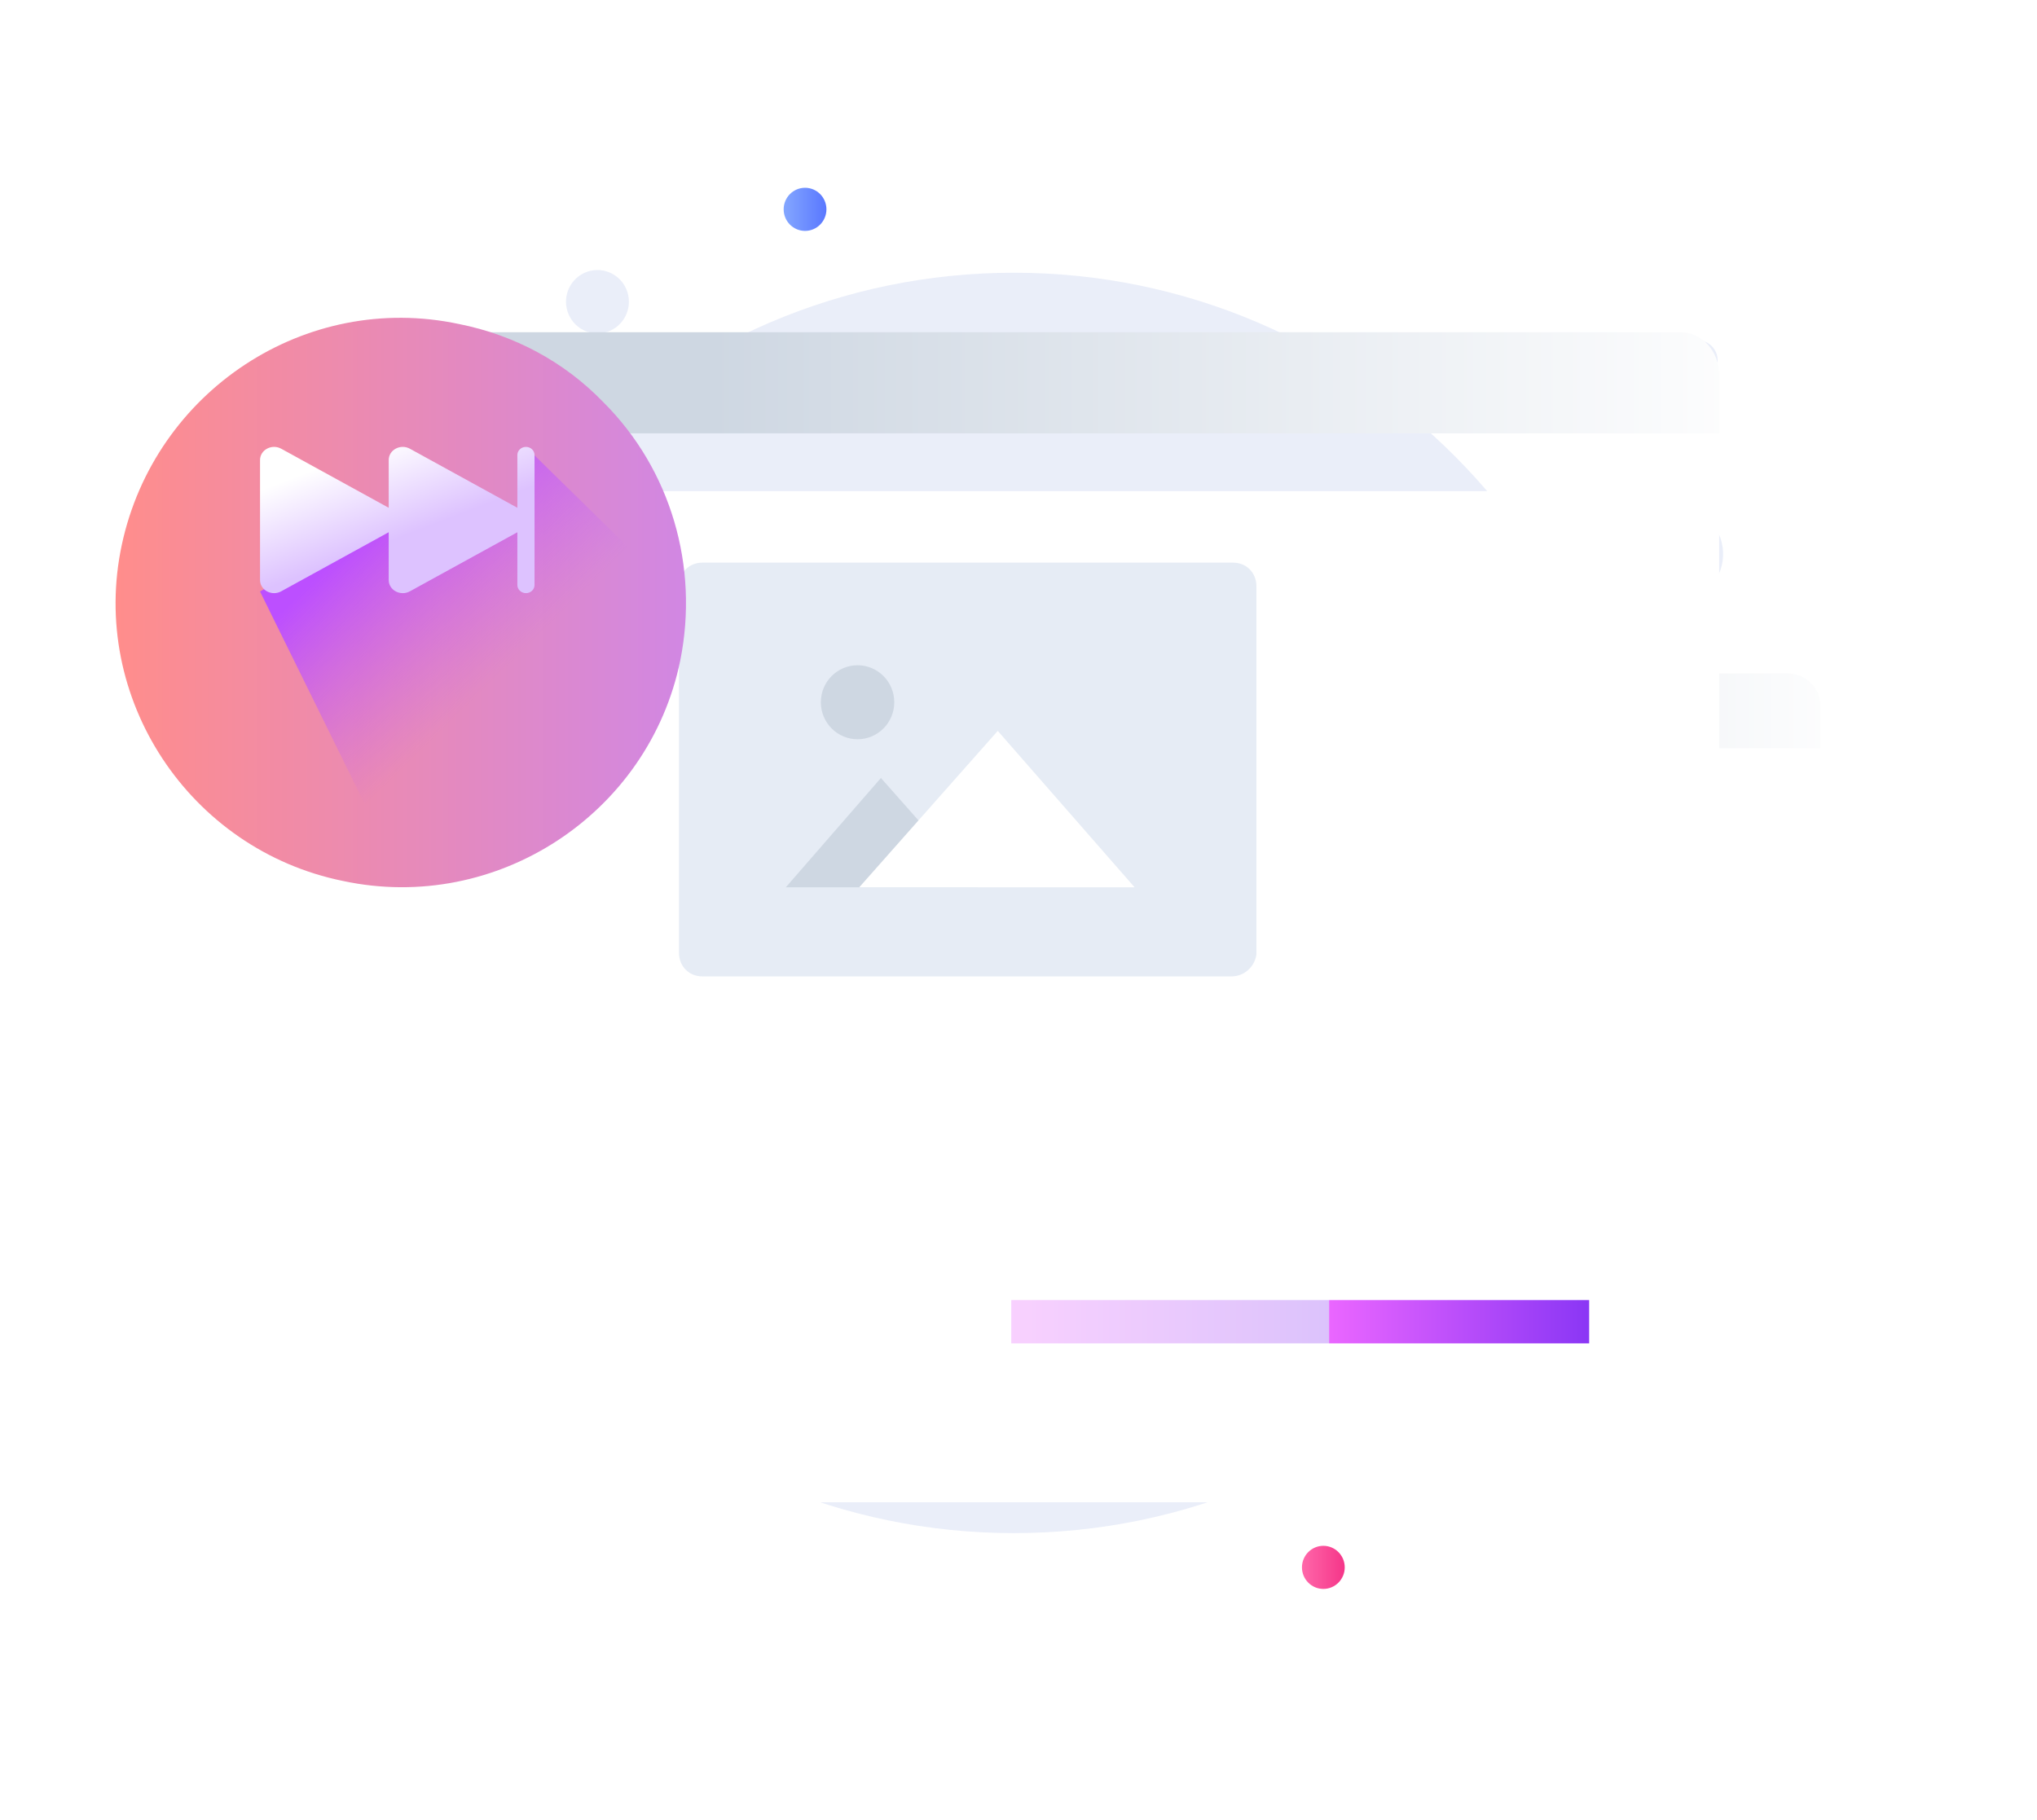 <svg width="141" height="126" viewBox="0 0 141 126" fill="none" xmlns="http://www.w3.org/2000/svg">
<path d="M70.179 106.137C94.082 106.137 113.459 86.604 113.459 62.509C113.459 38.414 94.082 18.881 70.179 18.881C46.276 18.881 26.898 38.414 26.898 62.509C26.898 86.604 46.276 106.137 70.179 106.137Z" fill="#EAEEF9"/>
<path d="M125.999 48.816V51.8H47.363V48.816C47.363 47.587 48.321 46.621 49.54 46.621H123.735C124.954 46.621 125.999 47.587 125.999 48.816Z" fill="url(#paint0_linear)"/>
<path opacity="0.8" d="M49.978 49.957C50.363 49.957 50.675 49.643 50.675 49.255C50.675 48.867 50.363 48.553 49.978 48.553C49.593 48.553 49.281 48.867 49.281 49.255C49.281 49.643 49.593 49.957 49.978 49.957Z" fill="white"/>
<path opacity="0.5" d="M51.98 49.957C52.365 49.957 52.676 49.643 52.676 49.255C52.676 48.867 52.365 48.553 51.98 48.553C51.595 48.553 51.283 48.867 51.283 49.255C51.283 49.643 51.595 49.957 51.98 49.957Z" fill="white"/>
<path opacity="0.2" d="M53.982 49.957C54.367 49.957 54.679 49.643 54.679 49.255C54.679 48.867 54.367 48.553 53.982 48.553C53.597 48.553 53.285 48.867 53.285 49.255C53.285 49.643 53.597 49.957 53.982 49.957Z" fill="white"/>
<path d="M42.028 22.976C43.172 22.601 43.797 21.363 43.426 20.21C43.054 19.058 41.826 18.427 40.682 18.801C39.539 19.176 38.913 20.414 39.285 21.567C39.657 22.719 40.885 23.35 42.028 22.976Z" fill="#EAEEF9"/>
<path d="M55.724 15.985C56.542 15.985 57.205 15.316 57.205 14.492C57.205 13.668 56.542 13 55.724 13C54.907 13 54.244 13.668 54.244 14.492C54.244 15.316 54.907 15.985 55.724 15.985Z" fill="url(#paint1_linear)"/>
<path d="M91.601 110C92.419 110 93.082 109.332 93.082 108.508C93.082 107.684 92.419 107.016 91.601 107.016C90.784 107.016 90.121 107.684 90.121 108.508C90.121 109.332 90.784 110 91.601 110Z" fill="url(#paint2_linear)"/>
<path d="M118.198 40.822C119.547 39.579 119.641 37.469 118.408 36.109C117.175 34.749 115.082 34.654 113.733 35.897C112.384 37.14 112.29 39.25 113.523 40.61C114.755 41.969 116.849 42.065 118.198 40.822Z" fill="#EAEEF9"/>
<path d="M118.442 25.992C119.01 25.469 119.05 24.58 118.531 24.008C118.012 23.435 117.13 23.395 116.562 23.919C115.994 24.442 115.955 25.33 116.474 25.903C116.993 26.475 117.874 26.515 118.442 25.992Z" fill="#EAEEF9"/>
<g filter="url(#filter0_d)">
<path d="M116.311 23C117.817 23 119 24.273 119 25.892V90.107C119 91.727 117.817 93 116.311 93H24.689C23.183 93 22 91.727 22 90.107V25.892C22 24.273 23.183 23 24.689 23H116.311Z" fill="white"/>
<path d="M110 79H92V82H110V79Z" fill="url(#paint3_linear)"/>
<path opacity="0.3" d="M92 79H70V82H92V79Z" fill="url(#paint4_linear)"/>
</g>
<path d="M119 25.966V30H22V25.966C22 24.305 23.183 23 24.689 23H116.311C117.817 23 119 24.305 119 25.966Z" fill="url(#paint5_linear)"/>
<path opacity="0.8" d="M18.465 27.543C18.976 27.543 19.389 27.126 19.389 26.611C19.389 26.097 18.976 25.68 18.465 25.68C17.955 25.68 17.541 26.097 17.541 26.611C17.541 27.126 17.955 27.543 18.465 27.543Z" fill="white"/>
<path opacity="0.5" d="M21.121 27.543C21.632 27.543 22.045 27.126 22.045 26.611C22.045 26.097 21.632 25.68 21.121 25.68C20.611 25.68 20.197 26.097 20.197 26.611C20.197 27.126 20.611 27.543 21.121 27.543Z" fill="white"/>
<path opacity="0.2" d="M23.78 27.543C24.29 27.543 24.704 27.126 24.704 26.611C24.704 26.097 24.29 25.68 23.78 25.68C23.269 25.68 22.855 26.097 22.855 26.611C22.855 27.126 23.269 27.543 23.78 27.543Z" fill="white"/>
<path d="M85.235 67.596H48.617C47.693 67.596 47 66.897 47 65.966V40.581C47 39.65 47.693 38.951 48.617 38.951H85.35C86.275 38.951 86.968 39.65 86.968 40.581V66.082C86.852 66.897 86.159 67.596 85.235 67.596Z" fill="#E6ECF5"/>
<path d="M67.677 61.428H54.393L60.977 53.859L67.677 61.428Z" fill="#CED7E2"/>
<path d="M78.536 61.427H59.477L69.064 50.598L78.536 61.427Z" fill="white"/>
<path d="M59.36 51.178C60.763 51.178 61.901 50.031 61.901 48.616C61.901 47.202 60.763 46.055 59.36 46.055C57.956 46.055 56.818 47.202 56.818 48.616C56.818 50.031 57.956 51.178 59.36 51.178Z" fill="#CED7E2"/>
<g filter="url(#filter1_d)">
<path d="M47.089 40.718C44.917 51.333 34.385 58.264 23.744 55.989C13.103 53.824 6.153 43.319 8.434 32.704C10.714 22.09 21.137 15.158 31.778 17.433C35.579 18.191 39.053 20.032 41.768 22.848C46.437 27.505 48.392 34.22 47.089 40.718Z" fill="url(#paint6_linear)"/>
</g>
<path d="M45 39.368C45 40.256 45 41.143 44.87 42.03C44.742 42.665 44.742 43.425 44.483 44.059C42.931 52.3 37.934 54.429 30.045 55.697C28.492 55.95 26.94 56.078 25.388 55.95L18 40.951L24.483 37.059L36.464 35.682V31L45 39.368Z" fill="url(#paint7_linear)"/>
<path d="M36.406 30.938C36.564 30.938 36.715 30.997 36.826 31.103C36.937 31.208 37 31.351 37 31.5V40.5C37 40.65 36.937 40.793 36.826 40.898C36.715 41.004 36.564 41.063 36.406 41.063C36.249 41.063 36.098 41.004 35.986 40.898C35.875 40.793 35.812 40.65 35.812 40.5V36.847L28.37 40.938C27.729 41.29 26.906 40.864 26.906 40.154V36.846L19.464 40.937C18.823 41.291 18 40.865 18 40.155V31.847C18 31.138 18.823 30.711 19.464 31.064L26.906 35.154V31.847C26.906 31.138 27.729 30.711 28.37 31.064L35.812 35.154V31.5C35.812 31.351 35.875 31.208 35.986 31.103C36.098 30.997 36.249 30.938 36.406 30.938Z" fill="url(#paint8_linear)"/>
<defs>
<filter id="filter0_d" x="0" y="12" width="141" height="114" filterUnits="userSpaceOnUse" color-interpolation-filters="sRGB">
<feFlood flood-opacity="0" result="BackgroundImageFix"/>
<feColorMatrix in="SourceAlpha" type="matrix" values="0 0 0 0 0 0 0 0 0 0 0 0 0 0 0 0 0 0 127 0" result="hardAlpha"/>
<feOffset dy="11"/>
<feGaussianBlur stdDeviation="11"/>
<feColorMatrix type="matrix" values="0 0 0 0 0.398 0 0 0 0 0.477 0 0 0 0 0.575 0 0 0 0.18 0"/>
<feBlend mode="normal" in2="BackgroundImageFix" result="effect1_dropShadow"/>
<feBlend mode="normal" in="SourceGraphic" in2="effect1_dropShadow" result="shape"/>
</filter>
<filter id="filter1_d" x="0" y="14" width="55.484" height="55.422" filterUnits="userSpaceOnUse" color-interpolation-filters="sRGB">
<feFlood flood-opacity="0" result="BackgroundImageFix"/>
<feColorMatrix in="SourceAlpha" type="matrix" values="0 0 0 0 0 0 0 0 0 0 0 0 0 0 0 0 0 0 127 0" result="hardAlpha"/>
<feOffset dy="5"/>
<feGaussianBlur stdDeviation="4"/>
<feColorMatrix type="matrix" values="0 0 0 0 0.113 0 0 0 0 0.296 0 0 0 0 1 0 0 0 0.22 0"/>
<feBlend mode="normal" in2="BackgroundImageFix" result="effect1_dropShadow"/>
<feBlend mode="normal" in="SourceGraphic" in2="effect1_dropShadow" result="shape"/>
</filter>
<linearGradient id="paint0_linear" x1="69.405" y1="49.208" x2="129.355" y2="49.208" gradientUnits="userSpaceOnUse">
<stop stop-color="#CED7E2"/>
<stop offset="1" stop-color="white"/>
</linearGradient>
<linearGradient id="paint1_linear" x1="54.285" y1="14.451" x2="57.164" y2="14.451" gradientUnits="userSpaceOnUse">
<stop stop-color="#83A6FF"/>
<stop offset="1" stop-color="#5A78FF"/>
</linearGradient>
<linearGradient id="paint2_linear" x1="90.184" y1="108.542" x2="93.063" y2="108.542" gradientUnits="userSpaceOnUse">
<stop stop-color="#FF66A9"/>
<stop offset="1" stop-color="#F53689"/>
</linearGradient>
<linearGradient id="paint3_linear" x1="92.058" y1="80.524" x2="110.115" y2="80.524" gradientUnits="userSpaceOnUse">
<stop stop-color="#EA66FF"/>
<stop offset="1" stop-color="#8A36F5"/>
</linearGradient>
<linearGradient id="paint4_linear" x1="70.071" y1="80.524" x2="92.141" y2="80.524" gradientUnits="userSpaceOnUse">
<stop stop-color="#EA66FF"/>
<stop offset="1" stop-color="#8A36F5"/>
</linearGradient>
<linearGradient id="paint5_linear" x1="49.209" y1="26.54" x2="123.241" y2="26.54" gradientUnits="userSpaceOnUse">
<stop stop-color="#CED7E2"/>
<stop offset="1" stop-color="white"/>
</linearGradient>
<linearGradient id="paint6_linear" x1="7.917" y1="36.714" x2="47.474" y2="36.714" gradientUnits="userSpaceOnUse">
<stop stop-color="#FF8D8B"/>
<stop offset="1" stop-color="#D187E3"/>
</linearGradient>
<linearGradient id="paint7_linear" x1="26.095" y1="35.927" x2="35.591" y2="45.616" gradientUnits="userSpaceOnUse">
<stop stop-color="#BC4FFF"/>
<stop offset="1" stop-color="#C465FF" stop-opacity="0"/>
</linearGradient>
<linearGradient id="paint8_linear" x1="28.535" y1="36.974" x2="26.163" y2="30.797" gradientUnits="userSpaceOnUse">
<stop offset="0.011" stop-color="#DDC2FF"/>
<stop offset="1" stop-color="white"/>
</linearGradient>
</defs>
</svg>
